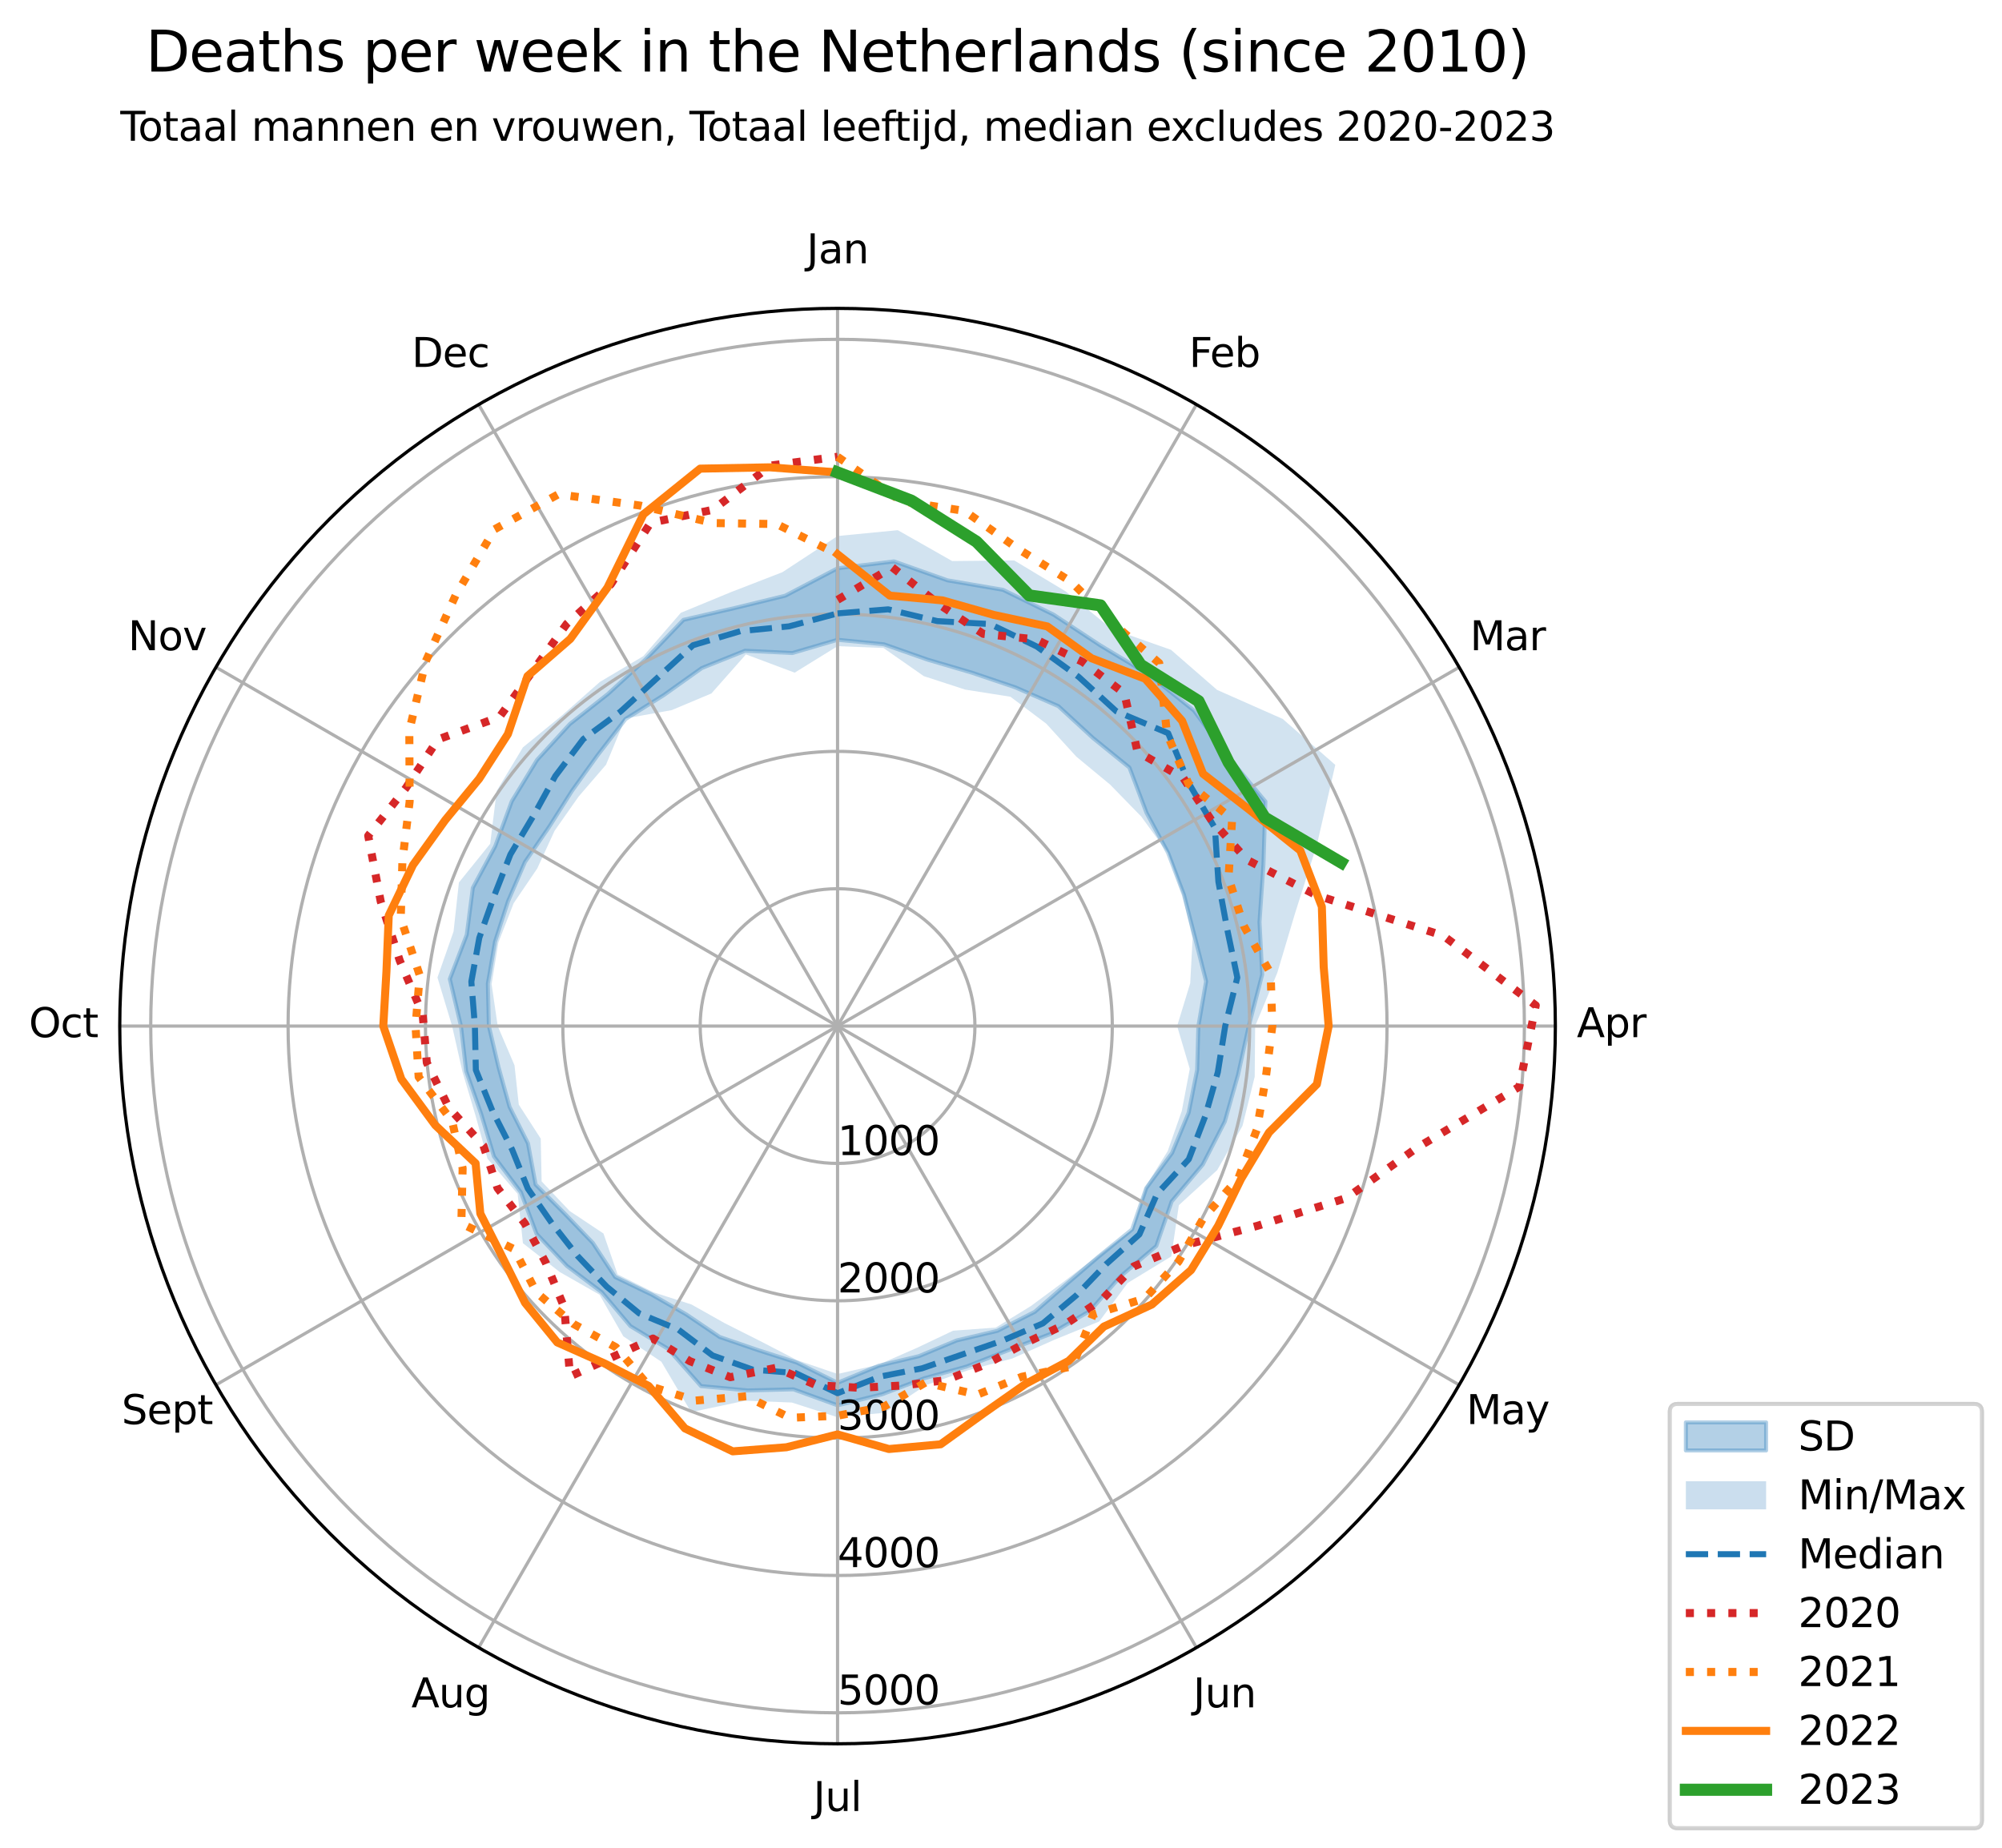 <?xml version="1.0" encoding="utf-8" standalone="no"?>
<!DOCTYPE svg PUBLIC "-//W3C//DTD SVG 1.1//EN"
  "http://www.w3.org/Graphics/SVG/1.1/DTD/svg11.dtd">
<svg xmlns:xlink="http://www.w3.org/1999/xlink" width="498.935pt" height="460.68pt" viewBox="0 0 498.935 460.68" xmlns="http://www.w3.org/2000/svg" version="1.1">
 <defs>
  <style type="text/css">*{stroke-linejoin: round; stroke-linecap: butt}</style>
 </defs>
 <g id="figure_1">
  <g id="patch_1">
   <path d="M 0 460.68 
L 498.935 460.68 
L 498.935 0 
L 0 0 
z
" style="fill: #ffffff"/>
  </g>
  <g id="axes_1">
   <g id="patch_2">
    <path d="M 387.624 255.751 
C 387.624 232.26 382.997 208.997 374.007 187.293 
C 365.017 165.59 351.84 145.868 335.229 129.257 
C 318.618 112.646 298.896 99.469 277.193 90.479 
C 255.489 81.489 232.226 76.862 208.735 76.862 
C 185.243 76.862 161.98 81.489 140.277 90.479 
C 118.573 99.469 98.852 112.646 82.241 129.257 
C 65.63 145.868 52.452 165.59 43.462 187.293 
C 34.473 208.997 29.845 232.26 29.845 255.751 
C 29.845 279.243 34.473 302.506 43.462 324.209 
C 52.452 345.913 65.63 365.634 82.241 382.245 
C 98.852 398.856 118.573 412.034 140.277 421.024 
C 161.98 430.013 185.243 434.641 208.735 434.641 
C 232.226 434.641 255.489 430.013 277.193 421.024 
C 298.896 412.034 318.618 398.856 335.229 382.245 
C 351.84 365.634 365.017 345.913 374.007 324.209 
C 382.997 302.506 387.624 279.243 387.624 255.751 
M 208.735 255.751 
C 208.735 255.751 208.735 255.751 208.735 255.751 
C 208.735 255.751 208.735 255.751 208.735 255.751 
C 208.735 255.751 208.735 255.751 208.735 255.751 
C 208.735 255.751 208.735 255.751 208.735 255.751 
C 208.735 255.751 208.735 255.751 208.735 255.751 
C 208.735 255.751 208.735 255.751 208.735 255.751 
C 208.735 255.751 208.735 255.751 208.735 255.751 
C 208.735 255.751 208.735 255.751 208.735 255.751 
C 208.735 255.751 208.735 255.751 208.735 255.751 
C 208.735 255.751 208.735 255.751 208.735 255.751 
C 208.735 255.751 208.735 255.751 208.735 255.751 
C 208.735 255.751 208.735 255.751 208.735 255.751 
C 208.735 255.751 208.735 255.751 208.735 255.751 
C 208.735 255.751 208.735 255.751 208.735 255.751 
C 208.735 255.751 208.735 255.751 208.735 255.751 
C 208.735 255.751 208.735 255.751 208.735 255.751 
z
" style="fill: #ffffff"/>
   </g>
   <g id="PolyCollection_1">
    <defs>
     <path id="m4ddbc57d7e" d="M 208.735 -301.214 
L 208.735 -319.035 
L 222.799 -320.754 
L 236.12 -316.033 
L 249.973 -313.666 
L 262.562 -307.487 
L 274.225 -299.808 
L 286.344 -292.531 
L 297.528 -283.593 
L 306.037 -272.091 
L 315.367 -260.894 
L 314.874 -245.182 
L 313.89 -230.847 
L 314.567 -217.779 
L 311.218 -204.929 
L 308.548 -192.809 
L 305.252 -181.139 
L 299.753 -170.41 
L 292.005 -161.225 
L 288.169 -150.099 
L 279.204 -142.499 
L 271.634 -133.93 
L 261.726 -128.158 
L 251.158 -124.097 
L 240.915 -120.076 
L 230.37 -117.152 
L 219.876 -113.172 
L 208.735 -110.398 
L 197.741 -114.386 
L 186.349 -114.106 
L 174.703 -115.195 
L 166.506 -124.469 
L 157.114 -130.143 
L 149.975 -138.602 
L 141.265 -145.156 
L 133.715 -153.146 
L 129.811 -163.506 
L 123.086 -172.446 
L 119.91 -183.035 
L 116.181 -193.69 
L 114.882 -204.929 
L 112.101 -216.662 
L 116.328 -227.705 
L 117.84 -239.4 
L 123.398 -249.717 
L 127.549 -260.967 
L 133.843 -271.276 
L 142.027 -280.226 
L 151.563 -287.756 
L 160.81 -296.242 
L 170.333 -306.186 
L 183.055 -309.117 
L 195.709 -312.208 
L 208.735 -319.035 
L 208.735 -301.214 
L 208.735 -301.214 
L 197.445 -297.909 
L 185.676 -298.484 
L 174.893 -294.162 
L 165.434 -287.431 
L 155.904 -281.467 
L 148.93 -272.434 
L 142.55 -263.563 
L 136.837 -254.556 
L 130.829 -245.817 
L 126.623 -236.07 
L 123.368 -225.97 
L 121.585 -215.51 
L 121.836 -204.929 
L 124.248 -194.67 
L 126.993 -184.781 
L 131.588 -175.671 
L 133.486 -165.435 
L 140.842 -158.066 
L 147.741 -150.893 
L 153.319 -142.377 
L 162.504 -137.951 
L 171.017 -133.064 
L 179.346 -127.436 
L 188.834 -124.187 
L 198.553 -121.073 
L 208.735 -116.016 
L 219.014 -120.276 
L 229.013 -122.657 
L 238.448 -126.582 
L 248.599 -128.974 
L 257.893 -133.71 
L 265.747 -140.576 
L 273.689 -147.384 
L 282.142 -154.259 
L 285.664 -164.553 
L 292.1 -173.312 
L 296.246 -183.359 
L 298.354 -194.047 
L 298.657 -204.929 
L 300.586 -216.081 
L 297.84 -226.891 
L 295.052 -237.664 
L 291.087 -248.15 
L 285.737 -258.08 
L 281.471 -269.367 
L 272.367 -276.754 
L 263.772 -284.664 
L 253.045 -289.354 
L 242.148 -293.033 
L 231.241 -296.241 
L 220.289 -300.088 
L 208.735 -301.214 
z
" style="stroke: #1f77b4; stroke-opacity: 0.3"/>
    </defs>
    <g clip-path="url(#p7ae22f4417)">
     <use xlink:href="#m4ddbc57d7e" x="0" y="460.68" style="fill: #1f77b4; fill-opacity: 0.3; stroke: #1f77b4; stroke-opacity: 0.3"/>
    </g>
   </g>
   <g id="PolyCollection_2">
    <path d="M 208.735 133.602 
L 208.735 161.058 
L 220.178 161.511 
L 230.233 168.53 
L 240.541 171.885 
L 251.818 173.663 
L 260.757 180.384 
L 268.236 188.588 
L 276.667 195.569 
L 284.412 203.515 
L 291.005 212.573 
L 294.713 223.144 
L 297.219 233.942 
L 296.62 245.08 
L 293.363 255.751 
L 296.518 266.41 
L 294.527 276.897 
L 291 286.95 
L 285.367 295.971 
L 282.158 306.431 
L 273.438 313.073 
L 265.149 319.429 
L 256.906 325.54 
L 248.175 330.898 
L 237.53 331.679 
L 228.504 335.959 
L 218.981 340.136 
L 208.735 342.467 
L 198.625 339.014 
L 189.391 334.23 
L 180.643 329.822 
L 172.318 325.138 
L 162.917 322.13 
L 153.91 317.636 
L 150.387 307.443 
L 141.961 301.842 
L 134.983 294.459 
L 134.76 283.806 
L 129.292 275.332 
L 128.224 265.527 
L 124.038 255.751 
L 122.515 245.282 
L 124.206 234.917 
L 128.006 225.135 
L 133.891 216.47 
L 138.214 207.074 
L 144.185 198.566 
L 151.027 190.613 
L 155.818 179.088 
L 167.402 176.997 
L 177.293 172.846 
L 185.901 163.112 
L 198.039 167.662 
L 208.735 161.058 
L 208.735 133.602 
L 208.735 133.602 
L 194.998 142.615 
L 182.083 147.622 
L 169.669 152.743 
L 160.338 163.538 
L 149.517 169.96 
L 140.107 178.287 
L 130.322 186.284 
L 123.789 197.117 
L 122.16 210.313 
L 114.37 219.963 
L 113.037 232.164 
L 109.023 243.644 
L 112.673 255.751 
L 115.242 267.103 
L 118.489 277.995 
L 121.508 288.832 
L 129.011 297.594 
L 130.325 309.874 
L 139.522 317.069 
L 149.415 322.709 
L 155.351 333.09 
L 164.824 339.416 
L 172.243 351.973 
L 185.721 349.122 
L 197.341 349.584 
L 208.735 353.251 
L 220.438 352.133 
L 230.79 345.233 
L 241.269 341.538 
L 252.232 338.628 
L 262.721 333.964 
L 273.957 329.372 
L 281.023 319.793 
L 291.906 313.16 
L 293.794 300.394 
L 303.356 291.636 
L 309.651 280.625 
L 312.695 268.374 
L 312.808 255.751 
L 318.336 242.443 
L 322.747 227.65 
L 328.228 210.434 
L 332.777 190.649 
L 319.658 179.187 
L 303.317 171.959 
L 291.823 161.964 
L 277.054 156.774 
L 265.596 147.412 
L 252.754 139.683 
L 237.303 139.844 
L 223.743 132.148 
L 208.735 133.602 
z
" clip-path="url(#p7ae22f4417)" style="fill: #1f77b4; fill-opacity: 0.2"/>
   </g>
   <g id="matplotlib.axis_1">
    <g id="xtick_1">
     <g id="line2d_1">
      <path d="M 208.735 255.751 
L 208.735 76.862 
" clip-path="url(#p7ae22f4417)" style="fill: none; stroke: #b0b0b0; stroke-width: 0.8; stroke-linecap: square"/>
     </g>
     <g id="text_1">
      <!-- Jan -->
      <g transform="translate(201.027 65.621) scale(0.1 -0.1)">
       <defs>
        <path id="DejaVuSans-4a" d="M 628 4666 
L 1259 4666 
L 1259 325 
Q 1259 -519 939 -900 
Q 619 -1281 -91 -1281 
L -331 -1281 
L -331 -750 
L -134 -750 
Q 284 -750 456 -515 
Q 628 -281 628 325 
L 628 4666 
z
" transform="scale(0.016)"/>
        <path id="DejaVuSans-61" d="M 2194 1759 
Q 1497 1759 1228 1600 
Q 959 1441 959 1056 
Q 959 750 1161 570 
Q 1363 391 1709 391 
Q 2188 391 2477 730 
Q 2766 1069 2766 1631 
L 2766 1759 
L 2194 1759 
z
M 3341 1997 
L 3341 0 
L 2766 0 
L 2766 531 
Q 2569 213 2275 61 
Q 1981 -91 1556 -91 
Q 1019 -91 701 211 
Q 384 513 384 1019 
Q 384 1609 779 1909 
Q 1175 2209 1959 2209 
L 2766 2209 
L 2766 2266 
Q 2766 2663 2505 2880 
Q 2244 3097 1772 3097 
Q 1472 3097 1187 3025 
Q 903 2953 641 2809 
L 641 3341 
Q 956 3463 1253 3523 
Q 1550 3584 1831 3584 
Q 2591 3584 2966 3190 
Q 3341 2797 3341 1997 
z
" transform="scale(0.016)"/>
        <path id="DejaVuSans-6e" d="M 3513 2113 
L 3513 0 
L 2938 0 
L 2938 2094 
Q 2938 2591 2744 2837 
Q 2550 3084 2163 3084 
Q 1697 3084 1428 2787 
Q 1159 2491 1159 1978 
L 1159 0 
L 581 0 
L 581 3500 
L 1159 3500 
L 1159 2956 
Q 1366 3272 1645 3428 
Q 1925 3584 2291 3584 
Q 2894 3584 3203 3211 
Q 3513 2838 3513 2113 
z
" transform="scale(0.016)"/>
       </defs>
       <use xlink:href="#DejaVuSans-4a"/>
       <use xlink:href="#DejaVuSans-61" x="29.492"/>
       <use xlink:href="#DejaVuSans-6e" x="90.771"/>
      </g>
     </g>
    </g>
    <g id="xtick_2">
     <g id="line2d_2">
      <path d="M 208.735 255.751 
L 298.18 100.828 
" clip-path="url(#p7ae22f4417)" style="fill: none; stroke: #b0b0b0; stroke-width: 0.8; stroke-linecap: square"/>
     </g>
     <g id="text_2">
      <!-- Feb -->
      <g transform="translate(296.328 91.463) scale(0.1 -0.1)">
       <defs>
        <path id="DejaVuSans-46" d="M 628 4666 
L 3309 4666 
L 3309 4134 
L 1259 4134 
L 1259 2759 
L 3109 2759 
L 3109 2228 
L 1259 2228 
L 1259 0 
L 628 0 
L 628 4666 
z
" transform="scale(0.016)"/>
        <path id="DejaVuSans-65" d="M 3597 1894 
L 3597 1613 
L 953 1613 
Q 991 1019 1311 708 
Q 1631 397 2203 397 
Q 2534 397 2845 478 
Q 3156 559 3463 722 
L 3463 178 
Q 3153 47 2828 -22 
Q 2503 -91 2169 -91 
Q 1331 -91 842 396 
Q 353 884 353 1716 
Q 353 2575 817 3079 
Q 1281 3584 2069 3584 
Q 2775 3584 3186 3129 
Q 3597 2675 3597 1894 
z
M 3022 2063 
Q 3016 2534 2758 2815 
Q 2500 3097 2075 3097 
Q 1594 3097 1305 2825 
Q 1016 2553 972 2059 
L 3022 2063 
z
" transform="scale(0.016)"/>
        <path id="DejaVuSans-62" d="M 3116 1747 
Q 3116 2381 2855 2742 
Q 2594 3103 2138 3103 
Q 1681 3103 1420 2742 
Q 1159 2381 1159 1747 
Q 1159 1113 1420 752 
Q 1681 391 2138 391 
Q 2594 391 2855 752 
Q 3116 1113 3116 1747 
z
M 1159 2969 
Q 1341 3281 1617 3432 
Q 1894 3584 2278 3584 
Q 2916 3584 3314 3078 
Q 3713 2572 3713 1747 
Q 3713 922 3314 415 
Q 2916 -91 2278 -91 
Q 1894 -91 1617 61 
Q 1341 213 1159 525 
L 1159 0 
L 581 0 
L 581 4863 
L 1159 4863 
L 1159 2969 
z
" transform="scale(0.016)"/>
       </defs>
       <use xlink:href="#DejaVuSans-46"/>
       <use xlink:href="#DejaVuSans-65" x="52.02"/>
       <use xlink:href="#DejaVuSans-62" x="113.543"/>
      </g>
     </g>
    </g>
    <g id="xtick_3">
     <g id="line2d_3">
      <path d="M 208.735 255.751 
L 363.658 166.306 
" clip-path="url(#p7ae22f4417)" style="fill: none; stroke: #b0b0b0; stroke-width: 0.8; stroke-linecap: square"/>
     </g>
     <g id="text_3">
      <!-- Mar -->
      <g transform="translate(366.348 162.066) scale(0.1 -0.1)">
       <defs>
        <path id="DejaVuSans-4d" d="M 628 4666 
L 1569 4666 
L 2759 1491 
L 3956 4666 
L 4897 4666 
L 4897 0 
L 4281 0 
L 4281 4097 
L 3078 897 
L 2444 897 
L 1241 4097 
L 1241 0 
L 628 0 
L 628 4666 
z
" transform="scale(0.016)"/>
        <path id="DejaVuSans-72" d="M 2631 2963 
Q 2534 3019 2420 3045 
Q 2306 3072 2169 3072 
Q 1681 3072 1420 2755 
Q 1159 2438 1159 1844 
L 1159 0 
L 581 0 
L 581 3500 
L 1159 3500 
L 1159 2956 
Q 1341 3275 1631 3429 
Q 1922 3584 2338 3584 
Q 2397 3584 2469 3576 
Q 2541 3569 2628 3553 
L 2631 2963 
z
" transform="scale(0.016)"/>
       </defs>
       <use xlink:href="#DejaVuSans-4d"/>
       <use xlink:href="#DejaVuSans-61" x="86.279"/>
       <use xlink:href="#DejaVuSans-72" x="147.559"/>
      </g>
     </g>
    </g>
    <g id="xtick_4">
     <g id="line2d_4">
      <path d="M 208.735 255.751 
L 387.624 255.751 
" clip-path="url(#p7ae22f4417)" style="fill: none; stroke: #b0b0b0; stroke-width: 0.8; stroke-linecap: square"/>
     </g>
     <g id="text_4">
      <!-- Apr -->
      <g transform="translate(392.974 258.511) scale(0.1 -0.1)">
       <defs>
        <path id="DejaVuSans-41" d="M 2188 4044 
L 1331 1722 
L 3047 1722 
L 2188 4044 
z
M 1831 4666 
L 2547 4666 
L 4325 0 
L 3669 0 
L 3244 1197 
L 1141 1197 
L 716 0 
L 50 0 
L 1831 4666 
z
" transform="scale(0.016)"/>
        <path id="DejaVuSans-70" d="M 1159 525 
L 1159 -1331 
L 581 -1331 
L 581 3500 
L 1159 3500 
L 1159 2969 
Q 1341 3281 1617 3432 
Q 1894 3584 2278 3584 
Q 2916 3584 3314 3078 
Q 3713 2572 3713 1747 
Q 3713 922 3314 415 
Q 2916 -91 2278 -91 
Q 1894 -91 1617 61 
Q 1341 213 1159 525 
z
M 3116 1747 
Q 3116 2381 2855 2742 
Q 2594 3103 2138 3103 
Q 1681 3103 1420 2742 
Q 1159 2381 1159 1747 
Q 1159 1113 1420 752 
Q 1681 391 2138 391 
Q 2594 391 2855 752 
Q 3116 1113 3116 1747 
z
" transform="scale(0.016)"/>
       </defs>
       <use xlink:href="#DejaVuSans-41"/>
       <use xlink:href="#DejaVuSans-70" x="68.408"/>
       <use xlink:href="#DejaVuSans-72" x="131.885"/>
      </g>
     </g>
    </g>
    <g id="xtick_5">
     <g id="line2d_5">
      <path d="M 208.735 255.751 
L 363.658 345.196 
" clip-path="url(#p7ae22f4417)" style="fill: none; stroke: #b0b0b0; stroke-width: 0.8; stroke-linecap: square"/>
     </g>
     <g id="text_5">
      <!-- May -->
      <g transform="translate(365.444 354.955) scale(0.1 -0.1)">
       <defs>
        <path id="DejaVuSans-79" d="M 2059 -325 
Q 1816 -950 1584 -1140 
Q 1353 -1331 966 -1331 
L 506 -1331 
L 506 -850 
L 844 -850 
Q 1081 -850 1212 -737 
Q 1344 -625 1503 -206 
L 1606 56 
L 191 3500 
L 800 3500 
L 1894 763 
L 2988 3500 
L 3597 3500 
L 2059 -325 
z
" transform="scale(0.016)"/>
       </defs>
       <use xlink:href="#DejaVuSans-4d"/>
       <use xlink:href="#DejaVuSans-61" x="86.279"/>
       <use xlink:href="#DejaVuSans-79" x="147.559"/>
      </g>
     </g>
    </g>
    <g id="xtick_6">
     <g id="line2d_6">
      <path d="M 208.735 255.751 
L 298.18 410.674 
" clip-path="url(#p7ae22f4417)" style="fill: none; stroke: #b0b0b0; stroke-width: 0.8; stroke-linecap: square"/>
     </g>
     <g id="text_6">
      <!-- Jun -->
      <g transform="translate(297.367 425.558) scale(0.1 -0.1)">
       <defs>
        <path id="DejaVuSans-75" d="M 544 1381 
L 544 3500 
L 1119 3500 
L 1119 1403 
Q 1119 906 1312 657 
Q 1506 409 1894 409 
Q 2359 409 2629 706 
Q 2900 1003 2900 1516 
L 2900 3500 
L 3475 3500 
L 3475 0 
L 2900 0 
L 2900 538 
Q 2691 219 2414 64 
Q 2138 -91 1772 -91 
Q 1169 -91 856 284 
Q 544 659 544 1381 
z
M 1991 3584 
L 1991 3584 
z
" transform="scale(0.016)"/>
       </defs>
       <use xlink:href="#DejaVuSans-4a"/>
       <use xlink:href="#DejaVuSans-75" x="29.492"/>
       <use xlink:href="#DejaVuSans-6e" x="92.871"/>
      </g>
     </g>
    </g>
    <g id="xtick_7">
     <g id="line2d_7">
      <path d="M 208.735 255.751 
L 208.735 434.641 
" clip-path="url(#p7ae22f4417)" style="fill: none; stroke: #b0b0b0; stroke-width: 0.8; stroke-linecap: square"/>
     </g>
     <g id="text_7">
      <!-- Jul -->
      <g transform="translate(202.702 451.4) scale(0.1 -0.1)">
       <defs>
        <path id="DejaVuSans-6c" d="M 603 4863 
L 1178 4863 
L 1178 0 
L 603 0 
L 603 4863 
z
" transform="scale(0.016)"/>
       </defs>
       <use xlink:href="#DejaVuSans-4a"/>
       <use xlink:href="#DejaVuSans-75" x="29.492"/>
       <use xlink:href="#DejaVuSans-6c" x="92.871"/>
      </g>
     </g>
    </g>
    <g id="xtick_8">
     <g id="line2d_8">
      <path d="M 208.735 255.751 
L 119.29 410.674 
" clip-path="url(#p7ae22f4417)" style="fill: none; stroke: #b0b0b0; stroke-width: 0.8; stroke-linecap: square"/>
     </g>
     <g id="text_8">
      <!-- Aug -->
      <g transform="translate(102.527 425.558) scale(0.1 -0.1)">
       <defs>
        <path id="DejaVuSans-67" d="M 2906 1791 
Q 2906 2416 2648 2759 
Q 2391 3103 1925 3103 
Q 1463 3103 1205 2759 
Q 947 2416 947 1791 
Q 947 1169 1205 825 
Q 1463 481 1925 481 
Q 2391 481 2648 825 
Q 2906 1169 2906 1791 
z
M 3481 434 
Q 3481 -459 3084 -895 
Q 2688 -1331 1869 -1331 
Q 1566 -1331 1297 -1286 
Q 1028 -1241 775 -1147 
L 775 -588 
Q 1028 -725 1275 -790 
Q 1522 -856 1778 -856 
Q 2344 -856 2625 -561 
Q 2906 -266 2906 331 
L 2906 616 
Q 2728 306 2450 153 
Q 2172 0 1784 0 
Q 1141 0 747 490 
Q 353 981 353 1791 
Q 353 2603 747 3093 
Q 1141 3584 1784 3584 
Q 2172 3584 2450 3431 
Q 2728 3278 2906 2969 
L 2906 3500 
L 3481 3500 
L 3481 434 
z
" transform="scale(0.016)"/>
       </defs>
       <use xlink:href="#DejaVuSans-41"/>
       <use xlink:href="#DejaVuSans-75" x="68.408"/>
       <use xlink:href="#DejaVuSans-67" x="131.787"/>
      </g>
     </g>
    </g>
    <g id="xtick_9">
     <g id="line2d_9">
      <path d="M 208.735 255.751 
L 53.812 345.196 
" clip-path="url(#p7ae22f4417)" style="fill: none; stroke: #b0b0b0; stroke-width: 0.8; stroke-linecap: square"/>
     </g>
     <g id="text_9">
      <!-- Sept -->
      <g transform="translate(30.302 354.955) scale(0.1 -0.1)">
       <defs>
        <path id="DejaVuSans-53" d="M 3425 4513 
L 3425 3897 
Q 3066 4069 2747 4153 
Q 2428 4238 2131 4238 
Q 1616 4238 1336 4038 
Q 1056 3838 1056 3469 
Q 1056 3159 1242 3001 
Q 1428 2844 1947 2747 
L 2328 2669 
Q 3034 2534 3370 2195 
Q 3706 1856 3706 1288 
Q 3706 609 3251 259 
Q 2797 -91 1919 -91 
Q 1588 -91 1214 -16 
Q 841 59 441 206 
L 441 856 
Q 825 641 1194 531 
Q 1563 422 1919 422 
Q 2459 422 2753 634 
Q 3047 847 3047 1241 
Q 3047 1584 2836 1778 
Q 2625 1972 2144 2069 
L 1759 2144 
Q 1053 2284 737 2584 
Q 422 2884 422 3419 
Q 422 4038 858 4394 
Q 1294 4750 2059 4750 
Q 2388 4750 2728 4690 
Q 3069 4631 3425 4513 
z
" transform="scale(0.016)"/>
        <path id="DejaVuSans-74" d="M 1172 4494 
L 1172 3500 
L 2356 3500 
L 2356 3053 
L 1172 3053 
L 1172 1153 
Q 1172 725 1289 603 
Q 1406 481 1766 481 
L 2356 481 
L 2356 0 
L 1766 0 
Q 1100 0 847 248 
Q 594 497 594 1153 
L 594 3053 
L 172 3053 
L 172 3500 
L 594 3500 
L 594 4494 
L 1172 4494 
z
" transform="scale(0.016)"/>
       </defs>
       <use xlink:href="#DejaVuSans-53"/>
       <use xlink:href="#DejaVuSans-65" x="63.477"/>
       <use xlink:href="#DejaVuSans-70" x="125"/>
       <use xlink:href="#DejaVuSans-74" x="188.477"/>
      </g>
     </g>
    </g>
    <g id="xtick_10">
     <g id="line2d_10">
      <path d="M 208.735 255.751 
L 29.845 255.751 
" clip-path="url(#p7ae22f4417)" style="fill: none; stroke: #b0b0b0; stroke-width: 0.8; stroke-linecap: square"/>
     </g>
     <g id="text_10">
      <!-- Oct -->
      <g transform="translate(7.2 258.511) scale(0.1 -0.1)">
       <defs>
        <path id="DejaVuSans-4f" d="M 2522 4238 
Q 1834 4238 1429 3725 
Q 1025 3213 1025 2328 
Q 1025 1447 1429 934 
Q 1834 422 2522 422 
Q 3209 422 3611 934 
Q 4013 1447 4013 2328 
Q 4013 3213 3611 3725 
Q 3209 4238 2522 4238 
z
M 2522 4750 
Q 3503 4750 4090 4092 
Q 4678 3434 4678 2328 
Q 4678 1225 4090 567 
Q 3503 -91 2522 -91 
Q 1538 -91 948 565 
Q 359 1222 359 2328 
Q 359 3434 948 4092 
Q 1538 4750 2522 4750 
z
" transform="scale(0.016)"/>
        <path id="DejaVuSans-63" d="M 3122 3366 
L 3122 2828 
Q 2878 2963 2633 3030 
Q 2388 3097 2138 3097 
Q 1578 3097 1268 2742 
Q 959 2388 959 1747 
Q 959 1106 1268 751 
Q 1578 397 2138 397 
Q 2388 397 2633 464 
Q 2878 531 3122 666 
L 3122 134 
Q 2881 22 2623 -34 
Q 2366 -91 2075 -91 
Q 1284 -91 818 406 
Q 353 903 353 1747 
Q 353 2603 823 3093 
Q 1294 3584 2113 3584 
Q 2378 3584 2631 3529 
Q 2884 3475 3122 3366 
z
" transform="scale(0.016)"/>
       </defs>
       <use xlink:href="#DejaVuSans-4f"/>
       <use xlink:href="#DejaVuSans-63" x="78.711"/>
       <use xlink:href="#DejaVuSans-74" x="133.691"/>
      </g>
     </g>
    </g>
    <g id="xtick_11">
     <g id="line2d_11">
      <path d="M 208.735 255.751 
L 53.812 166.306 
" clip-path="url(#p7ae22f4417)" style="fill: none; stroke: #b0b0b0; stroke-width: 0.8; stroke-linecap: square"/>
     </g>
     <g id="text_11">
      <!-- Nov -->
      <g transform="translate(31.928 162.066) scale(0.1 -0.1)">
       <defs>
        <path id="DejaVuSans-4e" d="M 628 4666 
L 1478 4666 
L 3547 763 
L 3547 4666 
L 4159 4666 
L 4159 0 
L 3309 0 
L 1241 3903 
L 1241 0 
L 628 0 
L 628 4666 
z
" transform="scale(0.016)"/>
        <path id="DejaVuSans-6f" d="M 1959 3097 
Q 1497 3097 1228 2736 
Q 959 2375 959 1747 
Q 959 1119 1226 758 
Q 1494 397 1959 397 
Q 2419 397 2687 759 
Q 2956 1122 2956 1747 
Q 2956 2369 2687 2733 
Q 2419 3097 1959 3097 
z
M 1959 3584 
Q 2709 3584 3137 3096 
Q 3566 2609 3566 1747 
Q 3566 888 3137 398 
Q 2709 -91 1959 -91 
Q 1206 -91 779 398 
Q 353 888 353 1747 
Q 353 2609 779 3096 
Q 1206 3584 1959 3584 
z
" transform="scale(0.016)"/>
        <path id="DejaVuSans-76" d="M 191 3500 
L 800 3500 
L 1894 563 
L 2988 3500 
L 3597 3500 
L 2284 0 
L 1503 0 
L 191 3500 
z
" transform="scale(0.016)"/>
       </defs>
       <use xlink:href="#DejaVuSans-4e"/>
       <use xlink:href="#DejaVuSans-6f" x="74.805"/>
       <use xlink:href="#DejaVuSans-76" x="135.986"/>
      </g>
     </g>
    </g>
    <g id="xtick_12">
     <g id="line2d_12">
      <path d="M 208.735 255.751 
L 119.29 100.828 
" clip-path="url(#p7ae22f4417)" style="fill: none; stroke: #b0b0b0; stroke-width: 0.8; stroke-linecap: square"/>
     </g>
     <g id="text_12">
      <!-- Dec -->
      <g transform="translate(102.614 91.463) scale(0.1 -0.1)">
       <defs>
        <path id="DejaVuSans-44" d="M 1259 4147 
L 1259 519 
L 2022 519 
Q 2988 519 3436 956 
Q 3884 1394 3884 2338 
Q 3884 3275 3436 3711 
Q 2988 4147 2022 4147 
L 1259 4147 
z
M 628 4666 
L 1925 4666 
Q 3281 4666 3915 4102 
Q 4550 3538 4550 2338 
Q 4550 1131 3912 565 
Q 3275 0 1925 0 
L 628 0 
L 628 4666 
z
" transform="scale(0.016)"/>
       </defs>
       <use xlink:href="#DejaVuSans-44"/>
       <use xlink:href="#DejaVuSans-65" x="77.002"/>
       <use xlink:href="#DejaVuSans-63" x="138.525"/>
      </g>
     </g>
    </g>
   </g>
   <g id="matplotlib.axis_2">
    <g id="ytick_1">
     <g id="line2d_13">
      <path d="M 208.735 221.517 
C 213.23 221.517 217.682 222.402 221.836 224.123 
C 225.989 225.843 229.763 228.365 232.942 231.544 
C 236.121 234.723 238.643 238.497 240.363 242.65 
C 242.084 246.804 242.969 251.256 242.969 255.751 
C 242.969 260.247 242.084 264.699 240.363 268.852 
C 238.643 273.006 236.121 276.78 232.942 279.959 
C 229.763 283.138 225.989 285.659 221.836 287.38 
C 217.682 289.1 213.23 289.986 208.735 289.986 
C 204.239 289.986 199.787 289.1 195.634 287.38 
C 191.48 285.659 187.706 283.138 184.527 279.959 
C 181.348 276.78 178.827 273.006 177.106 268.852 
C 175.386 264.699 174.5 260.247 174.5 255.751 
C 174.5 251.256 175.386 246.804 177.106 242.65 
C 178.827 238.497 181.348 234.723 184.527 231.544 
C 187.706 228.365 191.48 225.843 195.634 224.123 
C 199.787 222.402 204.239 221.517 208.735 221.517 
" clip-path="url(#p7ae22f4417)" style="fill: none; stroke: #b0b0b0; stroke-width: 0.8; stroke-linecap: square"/>
     </g>
     <g id="text_13">
      <!-- 1000 -->
      <g transform="translate(208.735 287.906) scale(0.1 -0.1)">
       <defs>
        <path id="DejaVuSans-31" d="M 794 531 
L 1825 531 
L 1825 4091 
L 703 3866 
L 703 4441 
L 1819 4666 
L 2450 4666 
L 2450 531 
L 3481 531 
L 3481 0 
L 794 0 
L 794 531 
z
" transform="scale(0.016)"/>
        <path id="DejaVuSans-30" d="M 2034 4250 
Q 1547 4250 1301 3770 
Q 1056 3291 1056 2328 
Q 1056 1369 1301 889 
Q 1547 409 2034 409 
Q 2525 409 2770 889 
Q 3016 1369 3016 2328 
Q 3016 3291 2770 3770 
Q 2525 4250 2034 4250 
z
M 2034 4750 
Q 2819 4750 3233 4129 
Q 3647 3509 3647 2328 
Q 3647 1150 3233 529 
Q 2819 -91 2034 -91 
Q 1250 -91 836 529 
Q 422 1150 422 2328 
Q 422 3509 836 4129 
Q 1250 4750 2034 4750 
z
" transform="scale(0.016)"/>
       </defs>
       <use xlink:href="#DejaVuSans-31"/>
       <use xlink:href="#DejaVuSans-30" x="63.623"/>
       <use xlink:href="#DejaVuSans-30" x="127.246"/>
       <use xlink:href="#DejaVuSans-30" x="190.869"/>
      </g>
     </g>
    </g>
    <g id="ytick_2">
     <g id="line2d_14">
      <path d="M 208.735 187.282 
C 217.726 187.282 226.63 189.053 234.937 192.494 
C 243.244 195.935 250.792 200.978 257.15 207.336 
C 263.508 213.694 268.551 221.242 271.992 229.549 
C 275.433 237.856 277.204 246.76 277.204 255.751 
C 277.204 264.743 275.433 273.646 271.992 281.953 
C 268.551 290.26 263.508 297.808 257.15 304.166 
C 250.792 310.524 243.244 315.568 234.937 319.009 
C 226.63 322.449 217.726 324.22 208.735 324.22 
C 199.743 324.22 190.84 322.449 182.533 319.009 
C 174.226 315.568 166.678 310.524 160.32 304.166 
C 153.962 297.808 148.918 290.26 145.477 281.953 
C 142.037 273.646 140.266 264.743 140.266 255.751 
C 140.266 246.76 142.037 237.856 145.477 229.549 
C 148.918 221.242 153.962 213.694 160.32 207.336 
C 166.678 200.978 174.226 195.935 182.533 192.494 
C 190.84 189.053 199.743 187.282 208.735 187.282 
" clip-path="url(#p7ae22f4417)" style="fill: none; stroke: #b0b0b0; stroke-width: 0.8; stroke-linecap: square"/>
     </g>
     <g id="text_14">
      <!-- 2000 -->
      <g transform="translate(208.735 322.141) scale(0.1 -0.1)">
       <defs>
        <path id="DejaVuSans-32" d="M 1228 531 
L 3431 531 
L 3431 0 
L 469 0 
L 469 531 
Q 828 903 1448 1529 
Q 2069 2156 2228 2338 
Q 2531 2678 2651 2914 
Q 2772 3150 2772 3378 
Q 2772 3750 2511 3984 
Q 2250 4219 1831 4219 
Q 1534 4219 1204 4116 
Q 875 4013 500 3803 
L 500 4441 
Q 881 4594 1212 4672 
Q 1544 4750 1819 4750 
Q 2544 4750 2975 4387 
Q 3406 4025 3406 3419 
Q 3406 3131 3298 2873 
Q 3191 2616 2906 2266 
Q 2828 2175 2409 1742 
Q 1991 1309 1228 531 
z
" transform="scale(0.016)"/>
       </defs>
       <use xlink:href="#DejaVuSans-32"/>
       <use xlink:href="#DejaVuSans-30" x="63.623"/>
       <use xlink:href="#DejaVuSans-30" x="127.246"/>
       <use xlink:href="#DejaVuSans-30" x="190.869"/>
      </g>
     </g>
    </g>
    <g id="ytick_3">
     <g id="line2d_15">
      <path d="M 208.735 153.047 
C 222.222 153.047 235.578 155.704 248.038 160.865 
C 260.498 166.027 271.821 173.592 281.357 183.129 
C 290.894 192.665 298.459 203.988 303.621 216.448 
C 308.782 228.908 311.439 242.264 311.439 255.751 
C 311.439 269.238 308.782 282.594 303.621 295.054 
C 298.459 307.515 290.894 318.837 281.357 328.374 
C 271.821 337.91 260.498 345.476 248.038 350.637 
C 235.578 355.798 222.222 358.455 208.735 358.455 
C 195.248 358.455 181.892 355.798 169.432 350.637 
C 156.971 345.476 145.649 337.91 136.112 328.374 
C 126.576 318.837 119.01 307.515 113.849 295.054 
C 108.688 282.594 106.031 269.238 106.031 255.751 
C 106.031 242.264 108.688 228.908 113.849 216.448 
C 119.01 203.988 126.576 192.665 136.112 183.129 
C 145.649 173.592 156.971 166.027 169.432 160.865 
C 181.892 155.704 195.248 153.047 208.735 153.047 
" clip-path="url(#p7ae22f4417)" style="fill: none; stroke: #b0b0b0; stroke-width: 0.8; stroke-linecap: square"/>
     </g>
     <g id="text_15">
      <!-- 3000 -->
      <g transform="translate(208.735 356.375) scale(0.1 -0.1)">
       <defs>
        <path id="DejaVuSans-33" d="M 2597 2516 
Q 3050 2419 3304 2112 
Q 3559 1806 3559 1356 
Q 3559 666 3084 287 
Q 2609 -91 1734 -91 
Q 1441 -91 1130 -33 
Q 819 25 488 141 
L 488 750 
Q 750 597 1062 519 
Q 1375 441 1716 441 
Q 2309 441 2620 675 
Q 2931 909 2931 1356 
Q 2931 1769 2642 2001 
Q 2353 2234 1838 2234 
L 1294 2234 
L 1294 2753 
L 1863 2753 
Q 2328 2753 2575 2939 
Q 2822 3125 2822 3475 
Q 2822 3834 2567 4026 
Q 2313 4219 1838 4219 
Q 1578 4219 1281 4162 
Q 984 4106 628 3988 
L 628 4550 
Q 988 4650 1302 4700 
Q 1616 4750 1894 4750 
Q 2613 4750 3031 4423 
Q 3450 4097 3450 3541 
Q 3450 3153 3228 2886 
Q 3006 2619 2597 2516 
z
" transform="scale(0.016)"/>
       </defs>
       <use xlink:href="#DejaVuSans-33"/>
       <use xlink:href="#DejaVuSans-30" x="63.623"/>
       <use xlink:href="#DejaVuSans-30" x="127.246"/>
       <use xlink:href="#DejaVuSans-30" x="190.869"/>
      </g>
     </g>
    </g>
    <g id="ytick_4">
     <g id="line2d_16">
      <path d="M 208.735 118.813 
C 226.717 118.813 244.525 122.355 261.139 129.237 
C 277.753 136.118 292.849 146.206 305.565 158.921 
C 318.28 171.637 328.368 186.733 335.249 203.347 
C 342.131 219.961 345.673 237.769 345.673 255.751 
C 345.673 273.734 342.131 291.542 335.249 308.155 
C 328.368 324.769 318.28 339.866 305.565 352.581 
C 292.849 365.297 277.753 375.384 261.139 382.266 
C 244.525 389.147 226.717 392.69 208.735 392.69 
C 190.752 392.69 172.944 389.147 156.331 382.266 
C 139.717 375.384 124.62 365.297 111.905 352.581 
C 99.189 339.866 89.102 324.769 82.22 308.155 
C 75.339 291.542 71.796 273.734 71.796 255.751 
C 71.796 237.769 75.339 219.961 82.22 203.347 
C 89.102 186.733 99.189 171.637 111.905 158.921 
C 124.62 146.206 139.717 136.118 156.331 129.237 
C 172.944 122.355 190.752 118.813 208.735 118.813 
" clip-path="url(#p7ae22f4417)" style="fill: none; stroke: #b0b0b0; stroke-width: 0.8; stroke-linecap: square"/>
     </g>
     <g id="text_16">
      <!-- 4000 -->
      <g transform="translate(208.735 390.61) scale(0.1 -0.1)">
       <defs>
        <path id="DejaVuSans-34" d="M 2419 4116 
L 825 1625 
L 2419 1625 
L 2419 4116 
z
M 2253 4666 
L 3047 4666 
L 3047 1625 
L 3713 1625 
L 3713 1100 
L 3047 1100 
L 3047 0 
L 2419 0 
L 2419 1100 
L 313 1100 
L 313 1709 
L 2253 4666 
z
" transform="scale(0.016)"/>
       </defs>
       <use xlink:href="#DejaVuSans-34"/>
       <use xlink:href="#DejaVuSans-30" x="63.623"/>
       <use xlink:href="#DejaVuSans-30" x="127.246"/>
       <use xlink:href="#DejaVuSans-30" x="190.869"/>
      </g>
     </g>
    </g>
    <g id="ytick_5">
     <g id="line2d_17">
      <path d="M 208.735 84.578 
C 231.213 84.578 253.473 89.006 274.24 97.608 
C 295.007 106.21 313.878 118.819 329.772 134.714 
C 345.667 150.608 358.276 169.479 366.878 190.246 
C 375.48 211.013 379.908 233.273 379.908 255.751 
C 379.908 278.229 375.48 300.489 366.878 321.256 
C 358.276 342.023 345.667 360.894 329.772 376.789 
C 313.878 392.683 295.007 405.292 274.24 413.894 
C 253.473 422.496 231.213 426.924 208.735 426.924 
C 186.257 426.924 163.997 422.496 143.23 413.894 
C 122.463 405.292 103.592 392.683 87.697 376.789 
C 71.803 360.894 59.194 342.023 50.592 321.256 
C 41.99 300.489 37.562 278.229 37.562 255.751 
C 37.562 233.273 41.99 211.013 50.592 190.246 
C 59.194 169.479 71.803 150.608 87.697 134.714 
C 103.592 118.819 122.463 106.21 143.23 97.608 
C 163.997 89.006 186.257 84.578 208.735 84.578 
" clip-path="url(#p7ae22f4417)" style="fill: none; stroke: #b0b0b0; stroke-width: 0.8; stroke-linecap: square"/>
     </g>
     <g id="text_17">
      <!-- 5000 -->
      <g transform="translate(208.735 424.845) scale(0.1 -0.1)">
       <defs>
        <path id="DejaVuSans-35" d="M 691 4666 
L 3169 4666 
L 3169 4134 
L 1269 4134 
L 1269 2991 
Q 1406 3038 1543 3061 
Q 1681 3084 1819 3084 
Q 2600 3084 3056 2656 
Q 3513 2228 3513 1497 
Q 3513 744 3044 326 
Q 2575 -91 1722 -91 
Q 1428 -91 1123 -41 
Q 819 9 494 109 
L 494 744 
Q 775 591 1075 516 
Q 1375 441 1709 441 
Q 2250 441 2565 725 
Q 2881 1009 2881 1497 
Q 2881 1984 2565 2268 
Q 2250 2553 1709 2553 
Q 1456 2553 1204 2497 
Q 953 2441 691 2322 
L 691 4666 
z
" transform="scale(0.016)"/>
       </defs>
       <use xlink:href="#DejaVuSans-35"/>
       <use xlink:href="#DejaVuSans-30" x="63.623"/>
       <use xlink:href="#DejaVuSans-30" x="127.246"/>
       <use xlink:href="#DejaVuSans-30" x="190.869"/>
      </g>
     </g>
    </g>
   </g>
   <g id="line2d_18">
    <path d="M 208.735 152.893 
L 221.348 151.876 
L 233.612 154.819 
L 246.738 155.544 
L 258.389 161.144 
L 268.818 168.706 
L 278.225 177.313 
L 291.132 182.754 
L 296.315 195.299 
L 302.782 206.392 
L 303.644 219.757 
L 305.878 231.808 
L 308.362 243.654 
L 305.345 255.751 
L 303.502 267.258 
L 300.327 278.327 
L 296.266 288.947 
L 288.368 297.546 
L 283.961 307.676 
L 275.693 315.071 
L 268.213 322.889 
L 259.891 329.864 
L 249.877 334.141 
L 239.782 337.617 
L 229.762 341.061 
L 219.342 343.11 
L 208.735 347.26 
L 198.235 342.226 
L 187.626 341.394 
L 177.596 337.857 
L 169.04 331.383 
L 159.299 327.371 
L 151.197 320.698 
L 143.993 313.107 
L 137.538 304.895 
L 131.542 296.265 
L 127.622 286.513 
L 122.743 276.946 
L 118.59 266.697 
L 118.355 255.751 
L 117.468 244.669 
L 119.453 233.745 
L 123.156 223.296 
L 127.207 212.962 
L 132.903 203.408 
L 138.394 193.435 
L 145.363 184.219 
L 154.632 177.37 
L 163.392 169.359 
L 172.728 160.81 
L 184.476 157.328 
L 196.638 156.124 
L 208.735 152.893 
" clip-path="url(#p7ae22f4417)" style="fill: none; stroke-dasharray: 5.55,2.4; stroke-dashoffset: 0; stroke: #1f77b4; stroke-width: 1.5"/>
   </g>
   <g id="line2d_19">
    <path d="M 208.735 149.521 
L 222.356 141.394 
L 234.121 150.696 
L 245.045 157.998 
L 258.196 159.385 
L 269.858 165.003 
L 280.207 172.817 
L 283.477 187.375 
L 294.906 193.921 
L 301.884 204.398 
L 310.825 214.347 
L 328.083 223.139 
L 359.68 233.218 
L 382.741 250.593 
L 378.618 270.896 
L 353.055 286.129 
L 335.541 298.622 
L 313.293 305.56 
L 295.262 310.376 
L 282.559 315.653 
L 274.789 323.792 
L 265.488 330.093 
L 255.427 334.81 
L 245.845 339.997 
L 235.691 344.024 
L 224.837 345.346 
L 214.085 345.903 
L 203.423 345.254 
L 193.426 340.932 
L 182.009 343.271 
L 171.942 339.276 
L 162.739 333.631 
L 142.072 343.073 
L 140.63 325.905 
L 136.028 314.747 
L 130.805 304.948 
L 123.988 296.122 
L 120.489 285.585 
L 111.885 276.137 
L 106.368 264.877 
L 105.323 252.685 
L 99.64 239.465 
L 94.868 224.637 
L 91.765 208.313 
L 101.135 196.432 
L 109.157 184.301 
L 124.495 178.687 
L 132.636 167.449 
L 141.223 155.519 
L 152.223 145.649 
L 162.137 130.303 
L 177.639 127.07 
L 192.093 116.035 
L 208.735 113.849 
" clip-path="url(#p7ae22f4417)" style="fill: none; stroke-dasharray: 2,3.3; stroke-dashoffset: 0; stroke: #d62728; stroke-width: 2"/>
   </g>
   <g id="line2d_20">
    <path d="M 208.735 113.849 
L 224.622 124.909 
L 240.384 127.346 
L 253.822 136.866 
L 266.884 144.956 
L 277.793 155.703 
L 288.895 165.269 
L 290.863 182.992 
L 296.217 195.367 
L 307.071 204.14 
L 306.173 218.798 
L 309.983 230.796 
L 316.671 242.645 
L 317.087 255.751 
L 315.448 268.709 
L 313.241 281.51 
L 308.638 293.639 
L 299.917 303.607 
L 293.737 314.424 
L 285.353 323.629 
L 272.413 327.629 
L 267.272 340.557 
L 254.618 343.175 
L 243.576 347.62 
L 230.634 344.601 
L 220.256 350.637 
L 208.735 352.875 
L 196.879 353.39 
L 185.991 348.025 
L 173.335 349.092 
L 161.674 345.418 
L 153.485 335.795 
L 142.945 330.012 
L 133.731 322.199 
L 128.156 311.371 
L 114.976 304.96 
L 115.298 291.187 
L 112.672 279.429 
L 104.333 268.428 
L 103.566 255.751 
L 104.605 243.108 
L 99.874 228.92 
L 100.285 214.622 
L 102.093 199.781 
L 102.01 182.084 
L 106.107 164.831 
L 113.569 148.331 
L 123.263 131.924 
L 139.162 123.191 
L 159.532 126.015 
L 177.831 130.371 
L 193.541 130.618 
L 208.735 138.155 
" clip-path="url(#p7ae22f4417)" style="fill: none; stroke-dasharray: 2,3.3; stroke-dashoffset: 0; stroke: #ff7f0e; stroke-width: 2"/>
   </g>
   <g id="line2d_21">
    <path d="M 208.735 138.155 
L 221.762 148.461 
L 234.886 149.65 
L 247.606 153.256 
L 261.014 156.142 
L 272.017 164.071 
L 285.421 169.19 
L 294.604 179.678 
L 299.823 192.878 
L 311.406 201.865 
L 324.066 212.012 
L 329.429 226.003 
L 329.891 241.04 
L 331.123 255.751 
L 328.192 270.256 
L 316.266 282.255 
L 309.278 293.882 
L 303.585 305.532 
L 296.837 316.563 
L 287.07 325.15 
L 275.092 330.653 
L 266.338 339.204 
L 255.557 344.963 
L 245.3 352.165 
L 234.428 359.991 
L 221.535 361.173 
L 208.735 357.531 
L 195.988 360.731 
L 182.608 361.753 
L 170.701 356.038 
L 161.658 345.448 
L 150.684 339.852 
L 138.882 334.599 
L 130.861 324.742 
L 125.226 313.394 
L 119.705 302.478 
L 118.531 289.961 
L 108.484 280.461 
L 100.017 268.952 
L 95.521 255.751 
L 96.312 242.101 
L 96.883 228.182 
L 102.91 215.617 
L 110.944 204.427 
L 119.422 194.103 
L 126.581 182.969 
L 131.458 168.524 
L 142.127 159.253 
L 151.381 146.472 
L 160.358 128.192 
L 174.489 116.809 
L 191.824 116.481 
L 208.735 117.752 
" clip-path="url(#p7ae22f4417)" style="fill: none; stroke: #ff7f0e; stroke-width: 2; stroke-linecap: square"/>
   </g>
   <g id="line2d_22">
    <path d="M 208.735 117.752 
L 227.14 124.79 
L 243.357 135.01 
L 256.524 148.416 
L 274.262 150.886 
L 284.28 165.72 
L 298.695 174.751 
L 306.198 190.012 
L 315.229 203.81 
L 334.217 214.979 
" clip-path="url(#p7ae22f4417)" style="fill: none; stroke: #2ca02c; stroke-width: 3; stroke-linecap: square"/>
   </g>
   <g id="patch_3">
    <path d="M 208.735 76.862 
C 185.243 76.862 161.98 81.489 140.277 90.479 
C 118.573 99.469 98.852 112.646 82.241 129.257 
C 65.63 145.868 52.452 165.59 43.462 187.293 
C 34.473 208.997 29.845 232.26 29.845 255.751 
C 29.845 279.243 34.473 302.506 43.462 324.209 
C 52.452 345.913 65.63 365.634 82.241 382.245 
C 98.852 398.856 118.573 412.034 140.277 421.024 
C 161.98 430.013 185.243 434.641 208.735 434.641 
C 232.226 434.641 255.489 430.013 277.193 421.024 
C 298.896 412.034 318.618 398.856 335.229 382.245 
C 351.84 365.634 365.017 345.913 374.007 324.209 
C 382.997 302.506 387.624 279.243 387.624 255.751 
C 387.624 232.26 382.997 208.997 374.007 187.293 
C 365.017 165.59 351.84 145.868 335.229 129.257 
C 318.618 112.646 298.896 99.469 277.193 90.479 
C 255.489 81.489 232.226 76.862 208.735 76.862 
" style="fill: none; stroke: #000000; stroke-width: 0.8; stroke-linejoin: miter; stroke-linecap: square"/>
   </g>
   <g id="text_18">
    <!-- Totaal mannen en vrouwen, Totaal leeftijd, median excludes 2020-2023 -->
    <g transform="translate(29.988 35.084) scale(0.1 -0.1)">
     <defs>
      <path id="DejaVuSans-54" d="M -19 4666 
L 3928 4666 
L 3928 4134 
L 2272 4134 
L 2272 0 
L 1638 0 
L 1638 4134 
L -19 4134 
L -19 4666 
z
" transform="scale(0.016)"/>
      <path id="DejaVuSans-20" transform="scale(0.016)"/>
      <path id="DejaVuSans-6d" d="M 3328 2828 
Q 3544 3216 3844 3400 
Q 4144 3584 4550 3584 
Q 5097 3584 5394 3201 
Q 5691 2819 5691 2113 
L 5691 0 
L 5113 0 
L 5113 2094 
Q 5113 2597 4934 2840 
Q 4756 3084 4391 3084 
Q 3944 3084 3684 2787 
Q 3425 2491 3425 1978 
L 3425 0 
L 2847 0 
L 2847 2094 
Q 2847 2600 2669 2842 
Q 2491 3084 2119 3084 
Q 1678 3084 1418 2786 
Q 1159 2488 1159 1978 
L 1159 0 
L 581 0 
L 581 3500 
L 1159 3500 
L 1159 2956 
Q 1356 3278 1631 3431 
Q 1906 3584 2284 3584 
Q 2666 3584 2933 3390 
Q 3200 3197 3328 2828 
z
" transform="scale(0.016)"/>
      <path id="DejaVuSans-77" d="M 269 3500 
L 844 3500 
L 1563 769 
L 2278 3500 
L 2956 3500 
L 3675 769 
L 4391 3500 
L 4966 3500 
L 4050 0 
L 3372 0 
L 2619 2869 
L 1863 0 
L 1184 0 
L 269 3500 
z
" transform="scale(0.016)"/>
      <path id="DejaVuSans-2c" d="M 750 794 
L 1409 794 
L 1409 256 
L 897 -744 
L 494 -744 
L 750 256 
L 750 794 
z
" transform="scale(0.016)"/>
      <path id="DejaVuSans-66" d="M 2375 4863 
L 2375 4384 
L 1825 4384 
Q 1516 4384 1395 4259 
Q 1275 4134 1275 3809 
L 1275 3500 
L 2222 3500 
L 2222 3053 
L 1275 3053 
L 1275 0 
L 697 0 
L 697 3053 
L 147 3053 
L 147 3500 
L 697 3500 
L 697 3744 
Q 697 4328 969 4595 
Q 1241 4863 1831 4863 
L 2375 4863 
z
" transform="scale(0.016)"/>
      <path id="DejaVuSans-69" d="M 603 3500 
L 1178 3500 
L 1178 0 
L 603 0 
L 603 3500 
z
M 603 4863 
L 1178 4863 
L 1178 4134 
L 603 4134 
L 603 4863 
z
" transform="scale(0.016)"/>
      <path id="DejaVuSans-6a" d="M 603 3500 
L 1178 3500 
L 1178 -63 
Q 1178 -731 923 -1031 
Q 669 -1331 103 -1331 
L -116 -1331 
L -116 -844 
L 38 -844 
Q 366 -844 484 -692 
Q 603 -541 603 -63 
L 603 3500 
z
M 603 4863 
L 1178 4863 
L 1178 4134 
L 603 4134 
L 603 4863 
z
" transform="scale(0.016)"/>
      <path id="DejaVuSans-64" d="M 2906 2969 
L 2906 4863 
L 3481 4863 
L 3481 0 
L 2906 0 
L 2906 525 
Q 2725 213 2448 61 
Q 2172 -91 1784 -91 
Q 1150 -91 751 415 
Q 353 922 353 1747 
Q 353 2572 751 3078 
Q 1150 3584 1784 3584 
Q 2172 3584 2448 3432 
Q 2725 3281 2906 2969 
z
M 947 1747 
Q 947 1113 1208 752 
Q 1469 391 1925 391 
Q 2381 391 2643 752 
Q 2906 1113 2906 1747 
Q 2906 2381 2643 2742 
Q 2381 3103 1925 3103 
Q 1469 3103 1208 2742 
Q 947 2381 947 1747 
z
" transform="scale(0.016)"/>
      <path id="DejaVuSans-78" d="M 3513 3500 
L 2247 1797 
L 3578 0 
L 2900 0 
L 1881 1375 
L 863 0 
L 184 0 
L 1544 1831 
L 300 3500 
L 978 3500 
L 1906 2253 
L 2834 3500 
L 3513 3500 
z
" transform="scale(0.016)"/>
      <path id="DejaVuSans-73" d="M 2834 3397 
L 2834 2853 
Q 2591 2978 2328 3040 
Q 2066 3103 1784 3103 
Q 1356 3103 1142 2972 
Q 928 2841 928 2578 
Q 928 2378 1081 2264 
Q 1234 2150 1697 2047 
L 1894 2003 
Q 2506 1872 2764 1633 
Q 3022 1394 3022 966 
Q 3022 478 2636 193 
Q 2250 -91 1575 -91 
Q 1294 -91 989 -36 
Q 684 19 347 128 
L 347 722 
Q 666 556 975 473 
Q 1284 391 1588 391 
Q 1994 391 2212 530 
Q 2431 669 2431 922 
Q 2431 1156 2273 1281 
Q 2116 1406 1581 1522 
L 1381 1569 
Q 847 1681 609 1914 
Q 372 2147 372 2553 
Q 372 3047 722 3315 
Q 1072 3584 1716 3584 
Q 2034 3584 2315 3537 
Q 2597 3491 2834 3397 
z
" transform="scale(0.016)"/>
      <path id="DejaVuSans-2d" d="M 313 2009 
L 1997 2009 
L 1997 1497 
L 313 1497 
L 313 2009 
z
" transform="scale(0.016)"/>
     </defs>
     <use xlink:href="#DejaVuSans-54"/>
     <use xlink:href="#DejaVuSans-6f" x="44.084"/>
     <use xlink:href="#DejaVuSans-74" x="105.266"/>
     <use xlink:href="#DejaVuSans-61" x="144.475"/>
     <use xlink:href="#DejaVuSans-61" x="205.754"/>
     <use xlink:href="#DejaVuSans-6c" x="267.033"/>
     <use xlink:href="#DejaVuSans-20" x="294.816"/>
     <use xlink:href="#DejaVuSans-6d" x="326.604"/>
     <use xlink:href="#DejaVuSans-61" x="424.016"/>
     <use xlink:href="#DejaVuSans-6e" x="485.295"/>
     <use xlink:href="#DejaVuSans-6e" x="548.674"/>
     <use xlink:href="#DejaVuSans-65" x="612.053"/>
     <use xlink:href="#DejaVuSans-6e" x="673.576"/>
     <use xlink:href="#DejaVuSans-20" x="736.955"/>
     <use xlink:href="#DejaVuSans-65" x="768.742"/>
     <use xlink:href="#DejaVuSans-6e" x="830.266"/>
     <use xlink:href="#DejaVuSans-20" x="893.645"/>
     <use xlink:href="#DejaVuSans-76" x="925.432"/>
     <use xlink:href="#DejaVuSans-72" x="984.611"/>
     <use xlink:href="#DejaVuSans-6f" x="1023.475"/>
     <use xlink:href="#DejaVuSans-75" x="1084.656"/>
     <use xlink:href="#DejaVuSans-77" x="1148.035"/>
     <use xlink:href="#DejaVuSans-65" x="1229.822"/>
     <use xlink:href="#DejaVuSans-6e" x="1291.346"/>
     <use xlink:href="#DejaVuSans-2c" x="1354.725"/>
     <use xlink:href="#DejaVuSans-20" x="1386.512"/>
     <use xlink:href="#DejaVuSans-54" x="1418.299"/>
     <use xlink:href="#DejaVuSans-6f" x="1462.383"/>
     <use xlink:href="#DejaVuSans-74" x="1523.564"/>
     <use xlink:href="#DejaVuSans-61" x="1562.773"/>
     <use xlink:href="#DejaVuSans-61" x="1624.053"/>
     <use xlink:href="#DejaVuSans-6c" x="1685.332"/>
     <use xlink:href="#DejaVuSans-20" x="1713.115"/>
     <use xlink:href="#DejaVuSans-6c" x="1744.902"/>
     <use xlink:href="#DejaVuSans-65" x="1772.686"/>
     <use xlink:href="#DejaVuSans-65" x="1834.209"/>
     <use xlink:href="#DejaVuSans-66" x="1895.732"/>
     <use xlink:href="#DejaVuSans-74" x="1929.188"/>
     <use xlink:href="#DejaVuSans-69" x="1968.396"/>
     <use xlink:href="#DejaVuSans-6a" x="1996.18"/>
     <use xlink:href="#DejaVuSans-64" x="2023.963"/>
     <use xlink:href="#DejaVuSans-2c" x="2087.439"/>
     <use xlink:href="#DejaVuSans-20" x="2119.227"/>
     <use xlink:href="#DejaVuSans-6d" x="2151.014"/>
     <use xlink:href="#DejaVuSans-65" x="2248.426"/>
     <use xlink:href="#DejaVuSans-64" x="2309.949"/>
     <use xlink:href="#DejaVuSans-69" x="2373.426"/>
     <use xlink:href="#DejaVuSans-61" x="2401.209"/>
     <use xlink:href="#DejaVuSans-6e" x="2462.488"/>
     <use xlink:href="#DejaVuSans-20" x="2525.867"/>
     <use xlink:href="#DejaVuSans-65" x="2557.654"/>
     <use xlink:href="#DejaVuSans-78" x="2617.428"/>
     <use xlink:href="#DejaVuSans-63" x="2674.857"/>
     <use xlink:href="#DejaVuSans-6c" x="2729.838"/>
     <use xlink:href="#DejaVuSans-75" x="2757.621"/>
     <use xlink:href="#DejaVuSans-64" x="2821"/>
     <use xlink:href="#DejaVuSans-65" x="2884.477"/>
     <use xlink:href="#DejaVuSans-73" x="2946"/>
     <use xlink:href="#DejaVuSans-20" x="2998.1"/>
     <use xlink:href="#DejaVuSans-32" x="3029.887"/>
     <use xlink:href="#DejaVuSans-30" x="3093.51"/>
     <use xlink:href="#DejaVuSans-32" x="3157.133"/>
     <use xlink:href="#DejaVuSans-30" x="3220.756"/>
     <use xlink:href="#DejaVuSans-2d" x="3284.379"/>
     <use xlink:href="#DejaVuSans-32" x="3320.463"/>
     <use xlink:href="#DejaVuSans-30" x="3384.086"/>
     <use xlink:href="#DejaVuSans-32" x="3447.709"/>
     <use xlink:href="#DejaVuSans-33" x="3511.332"/>
    </g>
   </g>
  </g>
  <g id="text_19">
   <!-- Deaths per week in the Netherlands (since 2010) -->
   <g transform="translate(36.327 17.838) scale(0.14 -0.14)">
    <defs>
     <path id="DejaVuSans-68" d="M 3513 2113 
L 3513 0 
L 2938 0 
L 2938 2094 
Q 2938 2591 2744 2837 
Q 2550 3084 2163 3084 
Q 1697 3084 1428 2787 
Q 1159 2491 1159 1978 
L 1159 0 
L 581 0 
L 581 4863 
L 1159 4863 
L 1159 2956 
Q 1366 3272 1645 3428 
Q 1925 3584 2291 3584 
Q 2894 3584 3203 3211 
Q 3513 2838 3513 2113 
z
" transform="scale(0.016)"/>
     <path id="DejaVuSans-6b" d="M 581 4863 
L 1159 4863 
L 1159 1991 
L 2875 3500 
L 3609 3500 
L 1753 1863 
L 3688 0 
L 2938 0 
L 1159 1709 
L 1159 0 
L 581 0 
L 581 4863 
z
" transform="scale(0.016)"/>
     <path id="DejaVuSans-28" d="M 1984 4856 
Q 1566 4138 1362 3434 
Q 1159 2731 1159 2009 
Q 1159 1288 1364 580 
Q 1569 -128 1984 -844 
L 1484 -844 
Q 1016 -109 783 600 
Q 550 1309 550 2009 
Q 550 2706 781 3412 
Q 1013 4119 1484 4856 
L 1984 4856 
z
" transform="scale(0.016)"/>
     <path id="DejaVuSans-29" d="M 513 4856 
L 1013 4856 
Q 1481 4119 1714 3412 
Q 1947 2706 1947 2009 
Q 1947 1309 1714 600 
Q 1481 -109 1013 -844 
L 513 -844 
Q 928 -128 1133 580 
Q 1338 1288 1338 2009 
Q 1338 2731 1133 3434 
Q 928 4138 513 4856 
z
" transform="scale(0.016)"/>
    </defs>
    <use xlink:href="#DejaVuSans-44"/>
    <use xlink:href="#DejaVuSans-65" x="77.002"/>
    <use xlink:href="#DejaVuSans-61" x="138.525"/>
    <use xlink:href="#DejaVuSans-74" x="199.805"/>
    <use xlink:href="#DejaVuSans-68" x="239.014"/>
    <use xlink:href="#DejaVuSans-73" x="302.393"/>
    <use xlink:href="#DejaVuSans-20" x="354.492"/>
    <use xlink:href="#DejaVuSans-70" x="386.279"/>
    <use xlink:href="#DejaVuSans-65" x="449.756"/>
    <use xlink:href="#DejaVuSans-72" x="511.279"/>
    <use xlink:href="#DejaVuSans-20" x="552.393"/>
    <use xlink:href="#DejaVuSans-77" x="584.18"/>
    <use xlink:href="#DejaVuSans-65" x="665.967"/>
    <use xlink:href="#DejaVuSans-65" x="727.49"/>
    <use xlink:href="#DejaVuSans-6b" x="789.014"/>
    <use xlink:href="#DejaVuSans-20" x="846.924"/>
    <use xlink:href="#DejaVuSans-69" x="878.711"/>
    <use xlink:href="#DejaVuSans-6e" x="906.494"/>
    <use xlink:href="#DejaVuSans-20" x="969.873"/>
    <use xlink:href="#DejaVuSans-74" x="1001.66"/>
    <use xlink:href="#DejaVuSans-68" x="1040.869"/>
    <use xlink:href="#DejaVuSans-65" x="1104.248"/>
    <use xlink:href="#DejaVuSans-20" x="1165.771"/>
    <use xlink:href="#DejaVuSans-4e" x="1197.559"/>
    <use xlink:href="#DejaVuSans-65" x="1272.363"/>
    <use xlink:href="#DejaVuSans-74" x="1333.887"/>
    <use xlink:href="#DejaVuSans-68" x="1373.096"/>
    <use xlink:href="#DejaVuSans-65" x="1436.475"/>
    <use xlink:href="#DejaVuSans-72" x="1497.998"/>
    <use xlink:href="#DejaVuSans-6c" x="1539.111"/>
    <use xlink:href="#DejaVuSans-61" x="1566.895"/>
    <use xlink:href="#DejaVuSans-6e" x="1628.174"/>
    <use xlink:href="#DejaVuSans-64" x="1691.553"/>
    <use xlink:href="#DejaVuSans-73" x="1755.029"/>
    <use xlink:href="#DejaVuSans-20" x="1807.129"/>
    <use xlink:href="#DejaVuSans-28" x="1838.916"/>
    <use xlink:href="#DejaVuSans-73" x="1877.93"/>
    <use xlink:href="#DejaVuSans-69" x="1930.029"/>
    <use xlink:href="#DejaVuSans-6e" x="1957.812"/>
    <use xlink:href="#DejaVuSans-63" x="2021.191"/>
    <use xlink:href="#DejaVuSans-65" x="2076.172"/>
    <use xlink:href="#DejaVuSans-20" x="2137.695"/>
    <use xlink:href="#DejaVuSans-32" x="2169.482"/>
    <use xlink:href="#DejaVuSans-30" x="2233.105"/>
    <use xlink:href="#DejaVuSans-31" x="2296.729"/>
    <use xlink:href="#DejaVuSans-30" x="2360.352"/>
    <use xlink:href="#DejaVuSans-29" x="2423.975"/>
   </g>
  </g>
  <g id="legend_1">
   <g id="patch_4">
    <path d="M 418.147 455.68 
L 491.935 455.68 
Q 493.935 455.68 493.935 453.68 
L 493.935 351.933 
Q 493.935 349.933 491.935 349.933 
L 418.147 349.933 
Q 416.147 349.933 416.147 351.933 
L 416.147 453.68 
Q 416.147 455.68 418.147 455.68 
z
" style="fill: #ffffff; opacity: 0.8; stroke: #cccccc; stroke-linejoin: miter"/>
   </g>
   <g id="patch_5">
    <path d="M 420.147 361.531 
L 440.147 361.531 
L 440.147 354.531 
L 420.147 354.531 
z
" style="fill: #1f77b4; fill-opacity: 0.3; stroke: #1f77b4; stroke-opacity: 0.3; stroke-linejoin: miter"/>
   </g>
   <g id="text_20">
    <!-- SD -->
    <g transform="translate(448.147 361.531) scale(0.1 -0.1)">
     <use xlink:href="#DejaVuSans-53"/>
     <use xlink:href="#DejaVuSans-44" x="63.477"/>
    </g>
   </g>
   <g id="patch_6">
    <path d="M 420.147 376.209 
L 440.147 376.209 
L 440.147 369.209 
L 420.147 369.209 
z
" style="fill: #1f77b4; fill-opacity: 0.2"/>
   </g>
   <g id="text_21">
    <!-- Min/Max -->
    <g transform="translate(448.147 376.209) scale(0.1 -0.1)">
     <defs>
      <path id="DejaVuSans-2f" d="M 1625 4666 
L 2156 4666 
L 531 -594 
L 0 -594 
L 1625 4666 
z
" transform="scale(0.016)"/>
     </defs>
     <use xlink:href="#DejaVuSans-4d"/>
     <use xlink:href="#DejaVuSans-69" x="86.279"/>
     <use xlink:href="#DejaVuSans-6e" x="114.062"/>
     <use xlink:href="#DejaVuSans-2f" x="177.441"/>
     <use xlink:href="#DejaVuSans-4d" x="211.133"/>
     <use xlink:href="#DejaVuSans-61" x="297.412"/>
     <use xlink:href="#DejaVuSans-78" x="358.691"/>
    </g>
   </g>
   <g id="line2d_23">
    <path d="M 420.147 387.388 
L 430.147 387.388 
L 440.147 387.388 
" style="fill: none; stroke-dasharray: 5.55,2.4; stroke-dashoffset: 0; stroke: #1f77b4; stroke-width: 1.5"/>
   </g>
   <g id="text_22">
    <!-- Median -->
    <g transform="translate(448.147 390.888) scale(0.1 -0.1)">
     <use xlink:href="#DejaVuSans-4d"/>
     <use xlink:href="#DejaVuSans-65" x="86.279"/>
     <use xlink:href="#DejaVuSans-64" x="147.803"/>
     <use xlink:href="#DejaVuSans-69" x="211.279"/>
     <use xlink:href="#DejaVuSans-61" x="239.062"/>
     <use xlink:href="#DejaVuSans-6e" x="300.342"/>
    </g>
   </g>
   <g id="line2d_24">
    <path d="M 420.147 402.066 
L 430.147 402.066 
L 440.147 402.066 
" style="fill: none; stroke-dasharray: 2,3.3; stroke-dashoffset: 0; stroke: #d62728; stroke-width: 2"/>
   </g>
   <g id="text_23">
    <!-- 2020 -->
    <g transform="translate(448.147 405.566) scale(0.1 -0.1)">
     <use xlink:href="#DejaVuSans-32"/>
     <use xlink:href="#DejaVuSans-30" x="63.623"/>
     <use xlink:href="#DejaVuSans-32" x="127.246"/>
     <use xlink:href="#DejaVuSans-30" x="190.869"/>
    </g>
   </g>
   <g id="line2d_25">
    <path d="M 420.147 416.744 
L 430.147 416.744 
L 440.147 416.744 
" style="fill: none; stroke-dasharray: 2,3.3; stroke-dashoffset: 0; stroke: #ff7f0e; stroke-width: 2"/>
   </g>
   <g id="text_24">
    <!-- 2021 -->
    <g transform="translate(448.147 420.244) scale(0.1 -0.1)">
     <use xlink:href="#DejaVuSans-32"/>
     <use xlink:href="#DejaVuSans-30" x="63.623"/>
     <use xlink:href="#DejaVuSans-32" x="127.246"/>
     <use xlink:href="#DejaVuSans-31" x="190.869"/>
    </g>
   </g>
   <g id="line2d_26">
    <path d="M 420.147 431.422 
L 430.147 431.422 
L 440.147 431.422 
" style="fill: none; stroke: #ff7f0e; stroke-width: 2; stroke-linecap: square"/>
   </g>
   <g id="text_25">
    <!-- 2022 -->
    <g transform="translate(448.147 434.922) scale(0.1 -0.1)">
     <use xlink:href="#DejaVuSans-32"/>
     <use xlink:href="#DejaVuSans-30" x="63.623"/>
     <use xlink:href="#DejaVuSans-32" x="127.246"/>
     <use xlink:href="#DejaVuSans-32" x="190.869"/>
    </g>
   </g>
   <g id="line2d_27">
    <path d="M 420.147 446.1 
L 430.147 446.1 
L 440.147 446.1 
" style="fill: none; stroke: #2ca02c; stroke-width: 3; stroke-linecap: square"/>
   </g>
   <g id="text_26">
    <!-- 2023 -->
    <g transform="translate(448.147 449.6) scale(0.1 -0.1)">
     <use xlink:href="#DejaVuSans-32"/>
     <use xlink:href="#DejaVuSans-30" x="63.623"/>
     <use xlink:href="#DejaVuSans-32" x="127.246"/>
     <use xlink:href="#DejaVuSans-33" x="190.869"/>
    </g>
   </g>
  </g>
  <g id="legend_2">
   <g id="patch_7">
    <path d="M 418.147 455.68 
L 491.935 455.68 
Q 493.935 455.68 493.935 453.68 
L 493.935 351.933 
Q 493.935 349.933 491.935 349.933 
L 418.147 349.933 
Q 416.147 349.933 416.147 351.933 
L 416.147 453.68 
Q 416.147 455.68 418.147 455.68 
z
" style="fill: #ffffff; opacity: 0.8; stroke: #cccccc; stroke-linejoin: miter"/>
   </g>
   <g id="patch_8">
    <path d="M 420.147 361.531 
L 440.147 361.531 
L 440.147 354.531 
L 420.147 354.531 
z
" style="fill: #1f77b4; fill-opacity: 0.3; stroke: #1f77b4; stroke-opacity: 0.3; stroke-linejoin: miter"/>
   </g>
   <g id="text_27">
    <!-- SD -->
    <g transform="translate(448.147 361.531) scale(0.1 -0.1)">
     <use xlink:href="#DejaVuSans-53"/>
     <use xlink:href="#DejaVuSans-44" x="63.477"/>
    </g>
   </g>
   <g id="patch_9">
    <path d="M 420.147 376.209 
L 440.147 376.209 
L 440.147 369.209 
L 420.147 369.209 
z
" style="fill: #1f77b4; fill-opacity: 0.2"/>
   </g>
   <g id="text_28">
    <!-- Min/Max -->
    <g transform="translate(448.147 376.209) scale(0.1 -0.1)">
     <use xlink:href="#DejaVuSans-4d"/>
     <use xlink:href="#DejaVuSans-69" x="86.279"/>
     <use xlink:href="#DejaVuSans-6e" x="114.062"/>
     <use xlink:href="#DejaVuSans-2f" x="177.441"/>
     <use xlink:href="#DejaVuSans-4d" x="211.133"/>
     <use xlink:href="#DejaVuSans-61" x="297.412"/>
     <use xlink:href="#DejaVuSans-78" x="358.691"/>
    </g>
   </g>
   <g id="line2d_28">
    <path d="M 420.147 387.388 
L 430.147 387.388 
L 440.147 387.388 
" style="fill: none; stroke-dasharray: 5.55,2.4; stroke-dashoffset: 0; stroke: #1f77b4; stroke-width: 1.5"/>
   </g>
   <g id="text_29">
    <!-- Median -->
    <g transform="translate(448.147 390.888) scale(0.1 -0.1)">
     <use xlink:href="#DejaVuSans-4d"/>
     <use xlink:href="#DejaVuSans-65" x="86.279"/>
     <use xlink:href="#DejaVuSans-64" x="147.803"/>
     <use xlink:href="#DejaVuSans-69" x="211.279"/>
     <use xlink:href="#DejaVuSans-61" x="239.062"/>
     <use xlink:href="#DejaVuSans-6e" x="300.342"/>
    </g>
   </g>
   <g id="line2d_29">
    <path d="M 420.147 402.066 
L 430.147 402.066 
L 440.147 402.066 
" style="fill: none; stroke-dasharray: 2,3.3; stroke-dashoffset: 0; stroke: #d62728; stroke-width: 2"/>
   </g>
   <g id="text_30">
    <!-- 2020 -->
    <g transform="translate(448.147 405.566) scale(0.1 -0.1)">
     <use xlink:href="#DejaVuSans-32"/>
     <use xlink:href="#DejaVuSans-30" x="63.623"/>
     <use xlink:href="#DejaVuSans-32" x="127.246"/>
     <use xlink:href="#DejaVuSans-30" x="190.869"/>
    </g>
   </g>
   <g id="line2d_30">
    <path d="M 420.147 416.744 
L 430.147 416.744 
L 440.147 416.744 
" style="fill: none; stroke-dasharray: 2,3.3; stroke-dashoffset: 0; stroke: #ff7f0e; stroke-width: 2"/>
   </g>
   <g id="text_31">
    <!-- 2021 -->
    <g transform="translate(448.147 420.244) scale(0.1 -0.1)">
     <use xlink:href="#DejaVuSans-32"/>
     <use xlink:href="#DejaVuSans-30" x="63.623"/>
     <use xlink:href="#DejaVuSans-32" x="127.246"/>
     <use xlink:href="#DejaVuSans-31" x="190.869"/>
    </g>
   </g>
   <g id="line2d_31">
    <path d="M 420.147 431.422 
L 430.147 431.422 
L 440.147 431.422 
" style="fill: none; stroke: #ff7f0e; stroke-width: 2; stroke-linecap: square"/>
   </g>
   <g id="text_32">
    <!-- 2022 -->
    <g transform="translate(448.147 434.922) scale(0.1 -0.1)">
     <use xlink:href="#DejaVuSans-32"/>
     <use xlink:href="#DejaVuSans-30" x="63.623"/>
     <use xlink:href="#DejaVuSans-32" x="127.246"/>
     <use xlink:href="#DejaVuSans-32" x="190.869"/>
    </g>
   </g>
   <g id="line2d_32">
    <path d="M 420.147 446.1 
L 430.147 446.1 
L 440.147 446.1 
" style="fill: none; stroke: #2ca02c; stroke-width: 3; stroke-linecap: square"/>
   </g>
   <g id="text_33">
    <!-- 2023 -->
    <g transform="translate(448.147 449.6) scale(0.1 -0.1)">
     <use xlink:href="#DejaVuSans-32"/>
     <use xlink:href="#DejaVuSans-30" x="63.623"/>
     <use xlink:href="#DejaVuSans-32" x="127.246"/>
     <use xlink:href="#DejaVuSans-33" x="190.869"/>
    </g>
   </g>
  </g>
 </g>
 <defs>
  <clipPath id="p7ae22f4417">
   <path d="M 387.624 255.751 
C 387.624 232.26 382.997 208.997 374.007 187.293 
C 365.017 165.59 351.84 145.868 335.229 129.257 
C 318.618 112.646 298.896 99.469 277.193 90.479 
C 255.489 81.489 232.226 76.862 208.735 76.862 
C 185.243 76.862 161.98 81.489 140.277 90.479 
C 118.573 99.469 98.852 112.646 82.241 129.257 
C 65.63 145.868 52.452 165.59 43.462 187.293 
C 34.473 208.997 29.845 232.26 29.845 255.751 
C 29.845 279.243 34.473 302.506 43.462 324.209 
C 52.452 345.913 65.63 365.634 82.241 382.245 
C 98.852 398.856 118.573 412.034 140.277 421.024 
C 161.98 430.013 185.243 434.641 208.735 434.641 
C 232.226 434.641 255.489 430.013 277.193 421.024 
C 298.896 412.034 318.618 398.856 335.229 382.245 
C 351.84 365.634 365.017 345.913 374.007 324.209 
C 382.997 302.506 387.624 279.243 387.624 255.751 
M 208.735 255.751 
C 208.735 255.751 208.735 255.751 208.735 255.751 
C 208.735 255.751 208.735 255.751 208.735 255.751 
C 208.735 255.751 208.735 255.751 208.735 255.751 
C 208.735 255.751 208.735 255.751 208.735 255.751 
C 208.735 255.751 208.735 255.751 208.735 255.751 
C 208.735 255.751 208.735 255.751 208.735 255.751 
C 208.735 255.751 208.735 255.751 208.735 255.751 
C 208.735 255.751 208.735 255.751 208.735 255.751 
C 208.735 255.751 208.735 255.751 208.735 255.751 
C 208.735 255.751 208.735 255.751 208.735 255.751 
C 208.735 255.751 208.735 255.751 208.735 255.751 
C 208.735 255.751 208.735 255.751 208.735 255.751 
C 208.735 255.751 208.735 255.751 208.735 255.751 
C 208.735 255.751 208.735 255.751 208.735 255.751 
C 208.735 255.751 208.735 255.751 208.735 255.751 
C 208.735 255.751 208.735 255.751 208.735 255.751 
z
"/>
  </clipPath>
 </defs>
</svg>
